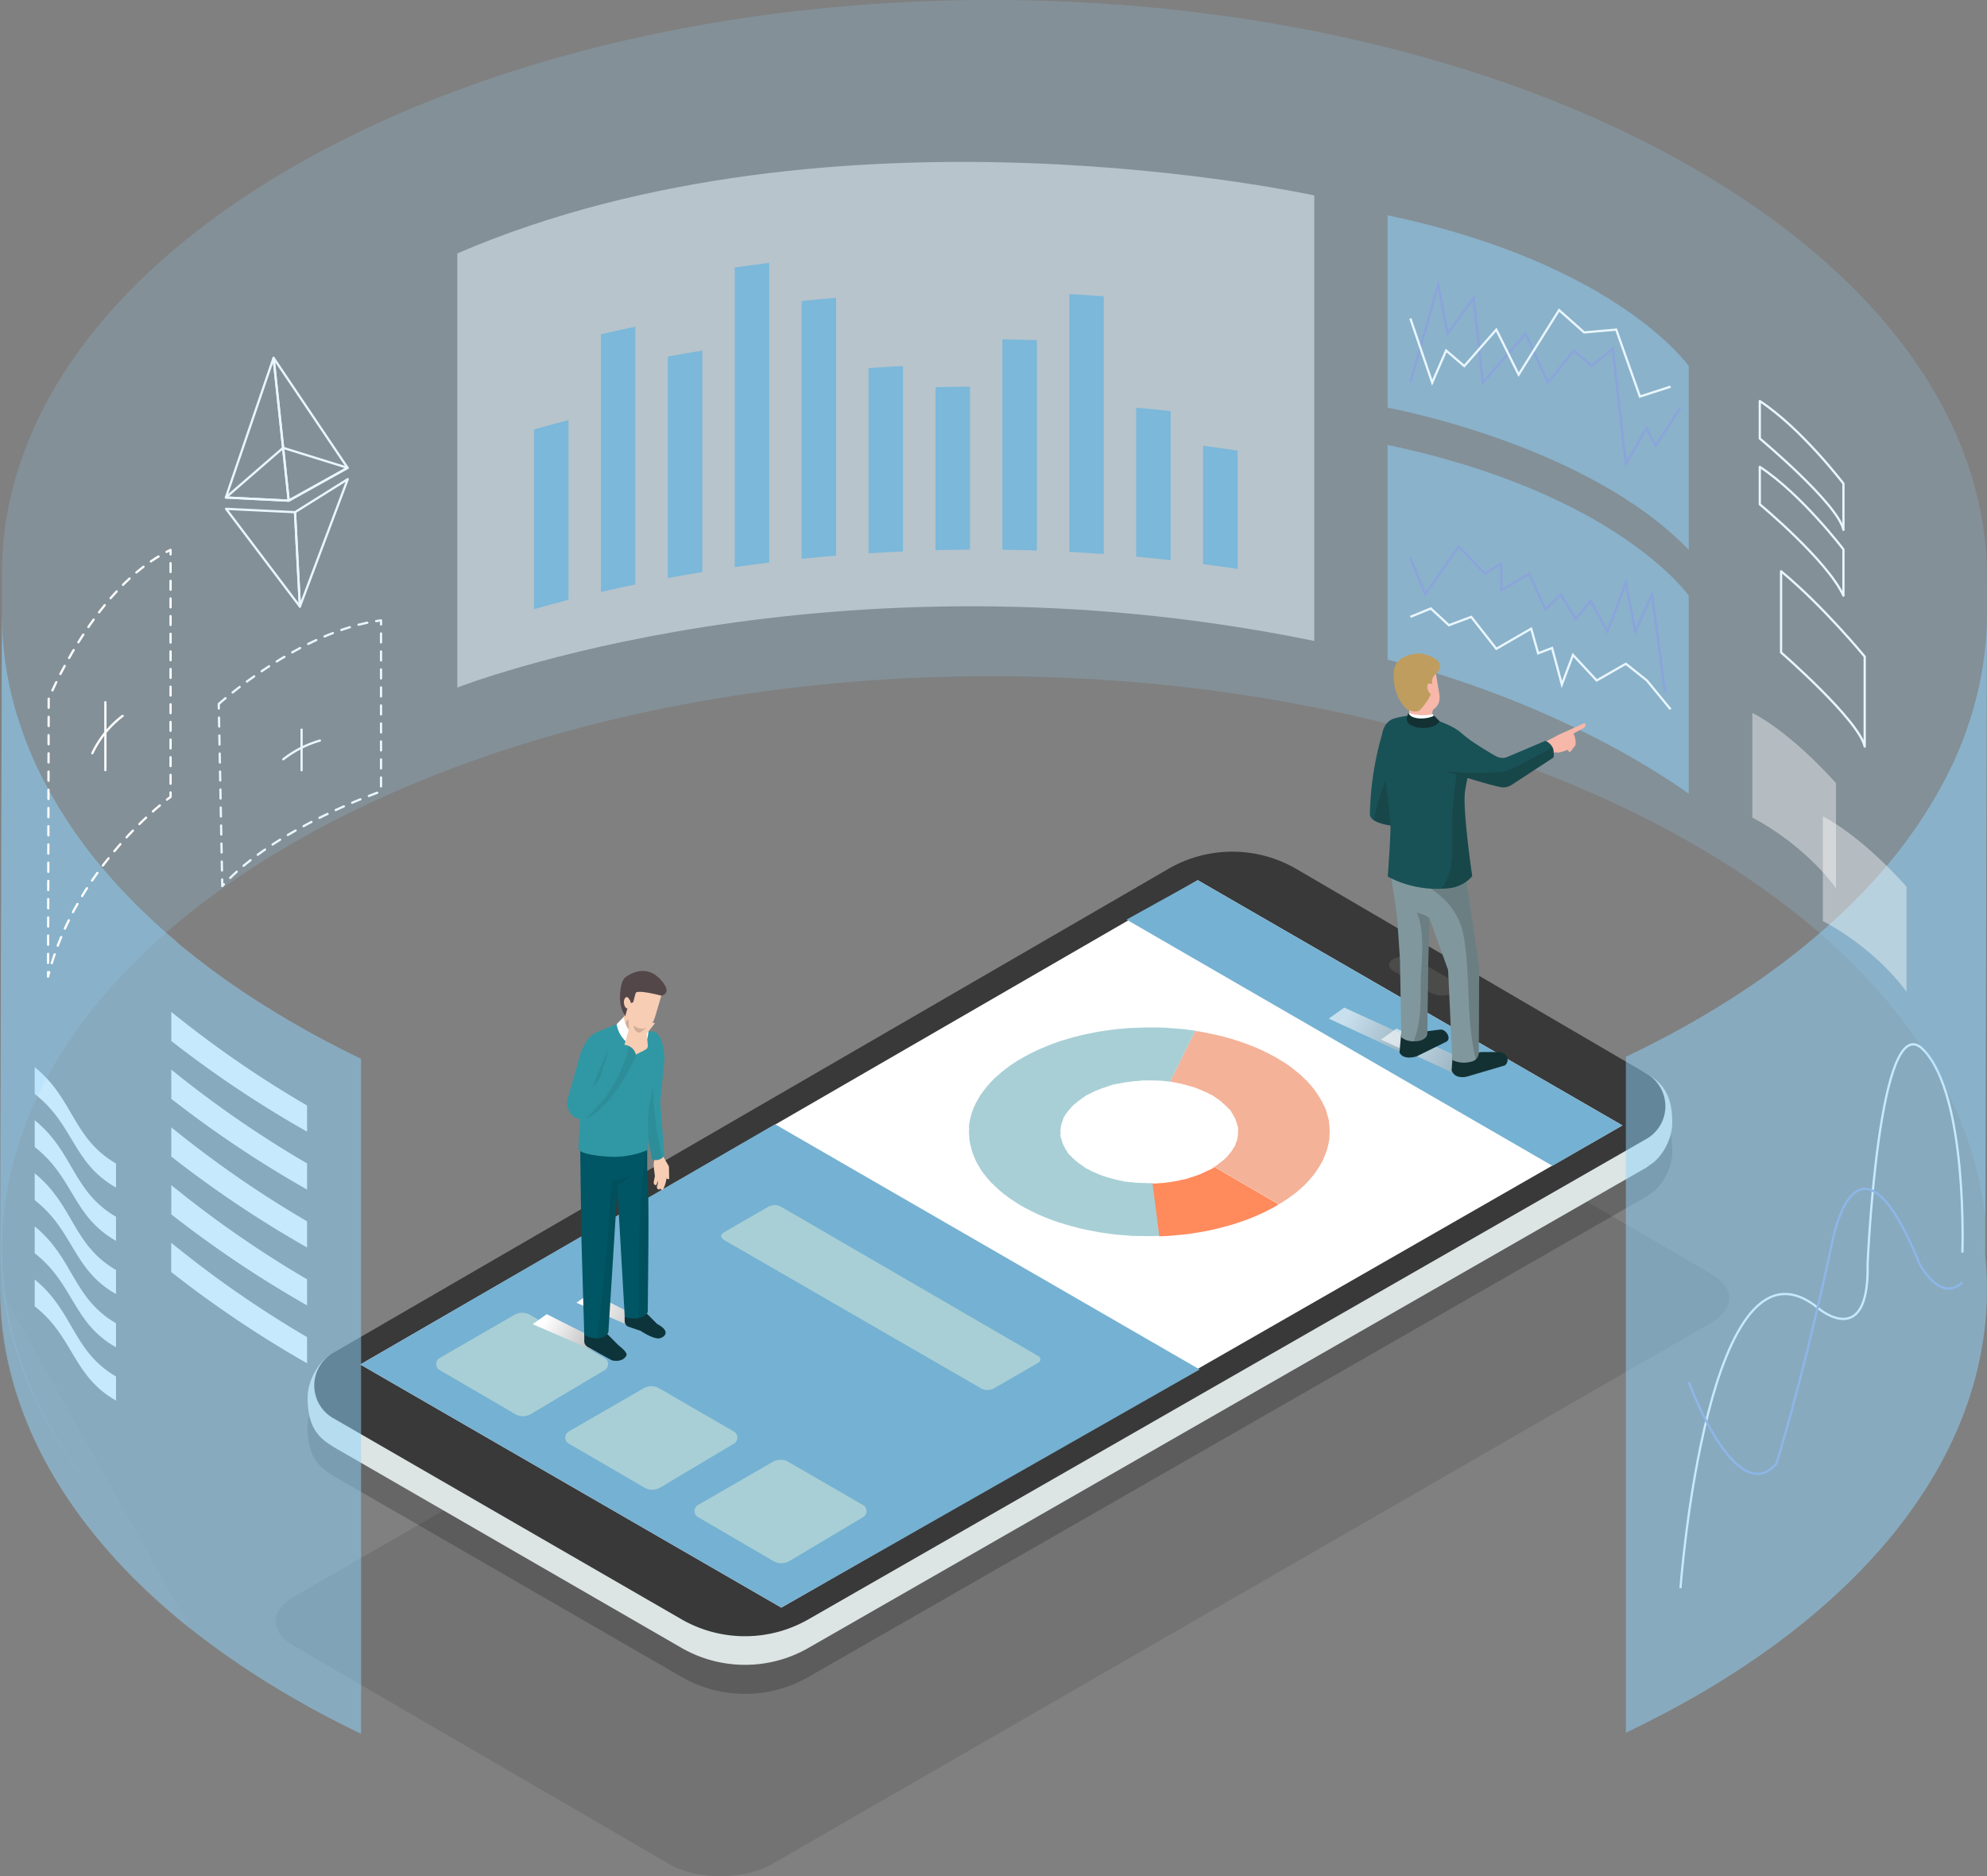 <svg xmlns="http://www.w3.org/2000/svg" xmlns:xlink="http://www.w3.org/1999/xlink" viewBox="0 0 883.23 833.85"><rect x="0" y="0" width="883.23" height="833.85" fill="#808080" stroke="none"/><defs><style>.cls-1{isolation:isolate;}.cls-19,.cls-2,.cls-21{opacity:0.1;}.cls-10,.cls-19,.cls-20,.cls-22,.cls-23,.cls-24,.cls-3,.cls-7,.cls-8{fill:none;}.cls-10,.cls-22,.cls-23,.cls-24,.cls-3,.cls-8{stroke:#fff;}.cls-10,.cls-22,.cls-23,.cls-24,.cls-3{stroke-linecap:round;stroke-linejoin:round;}.cls-3{stroke-dasharray:4;}.cls-21,.cls-25,.cls-4,.cls-9{fill:#fff;}.cls-4,.cls-6{opacity:0.5;}.cls-5{fill:#75b1d2;}.cls-6{fill:#90d5fd;}.cls-7{stroke:#8a99d4;}.cls-7,.cls-8{stroke-miterlimit:10;}.cls-11,.cls-30{opacity:0.2;}.cls-12{fill:#dce5e3;}.cls-13{fill:#393939;}.cls-14{fill:#a8cfd6;}.cls-15{fill:#4b4b4a;}.cls-16{fill:#f4b298;}.cls-17{fill:#ff8a5c;}.cls-18,.cls-25{opacity:0.4;}.cls-22{stroke-dasharray:3.92 3.92;}.cls-23{stroke-dasharray:4.1 4.1;}.cls-24{stroke-dasharray:4.05 4.05;}.cls-26,.cls-27{opacity:0.6;}.cls-26,.cls-27,.cls-34,.cls-35{mix-blend-mode:multiply;}.cls-26{fill:url(#linear-gradient);}.cls-27{fill:url(#linear-gradient-2);}.cls-28{fill:#133133;}.cls-29{fill:#185256;}.cls-30{fill:#1d1d1b;}.cls-31{fill:#80989d;}.cls-32{fill:#f7b7a9;}.cls-33{fill:#bf9d5f;}.cls-34{fill:url(#linear-gradient-3);}.cls-35{fill:url(#linear-gradient-4);}.cls-36{fill:#0d343a;}.cls-37{fill:#005664;}.cls-38{opacity:0.07;}.cls-39{fill:#f7cdb4;}.cls-40{fill:#3098a4;}.cls-41{opacity:0.15;}.cls-42{fill:#ffc340;}.cls-43{fill:#544749;}</style><linearGradient id="linear-gradient" x1="950.53" y1="574.09" x2="976.86" y2="558.4" gradientTransform="matrix(-1, 0, 0, 1, 1576.17, -107.42)" gradientUnits="userSpaceOnUse"><stop offset="0" stop-color="#b2b2b2"/><stop offset="1" stop-color="#fff"/></linearGradient><linearGradient id="linear-gradient-2" x1="927.32" y1="583.39" x2="953.65" y2="567.7" xlink:href="#linear-gradient"/><linearGradient id="linear-gradient-3" x1="289.79" y1="592.95" x2="261.77" y2="577.12" gradientTransform="matrix(1, 0, 0, 1, 0, 0)" xlink:href="#linear-gradient"/><linearGradient id="linear-gradient-4" x1="267.27" y1="600.93" x2="242.41" y2="586.47" gradientTransform="matrix(1, 0, 0, 1, 0, 0)" xlink:href="#linear-gradient"/></defs><title>图2</title><g class="cls-1"><g id="图层_1" data-name="图层 1"><path class="cls-2" d="M605.44,816.89l416.92-240.3c6.07-3.51,14.23-5.44,23-5.44s16.85,1.93,22.87,5.43l166.66,96.85c5.34,3.1,8.28,7,8.28,11s-3,8-8.43,11.11L817.78,935.84c-6.07,3.5-14.23,5.44-23,5.44s-16.86-1.93-22.89-5.44L605.28,839c-5.34-3.1-8.28-7-8.27-11S600,820,605.44,816.89Z" transform="translate(-474.5 -107.42)"/><path class="cls-3" d="M571.73,420.3s36.07-32.59,72.14-37.16v76s-47.28,16.25-70.57,42.09Z" transform="translate(-474.5 -107.42)"/><path class="cls-4" d="M677.77,220.05V413s165.65-64.91,380.94-20.71v-198S846.4,147.35,677.77,220.05Z" transform="translate(-474.5 -107.42)"/><path class="cls-5" d="M711.87,298.29v79.85c4.62-1.31,9.73-2.7,15.32-4.13V294.16Q718.81,296.3,711.87,298.29Z" transform="translate(-474.5 -107.42)"/><path class="cls-5" d="M741.61,256V370.51c4.85-1.11,10-2.24,15.32-3.35V252.61Q748.89,254.27,741.61,256Z" transform="translate(-474.5 -107.42)"/><path class="cls-5" d="M771.35,265.89v98.45q7.41-1.38,15.32-2.68V263.22C781.39,264.08,776.29,265,771.35,265.89Z" transform="translate(-474.5 -107.42)"/><path class="cls-5" d="M801.09,226.31V359.45c5-.71,10.09-1.4,15.33-2V224.26Q808.56,225.24,801.09,226.31Z" transform="translate(-474.5 -107.42)"/><path class="cls-5" d="M830.84,241.22V355.78q7.51-.78,15.32-1.43V239.79Q838.35,240.44,830.84,241.22Z" transform="translate(-474.5 -107.42)"/><path class="cls-5" d="M860.58,271v82.33q7.54-.48,15.32-.83V270.11Q868.13,270.47,860.58,271Z" transform="translate(-474.5 -107.42)"/><path class="cls-5" d="M890.32,279.52v72.42c5-.13,10.15-.22,15.33-.25V279.27C900.47,279.31,895.37,279.39,890.32,279.52Z" transform="translate(-474.5 -107.42)"/><path class="cls-5" d="M920.07,258.25v93.49q7.57.09,15.32.35V258.6C930.23,258.44,925.12,258.31,920.07,258.25Z" transform="translate(-474.5 -107.42)"/><path class="cls-5" d="M949.81,238.14V352.7q7.59.39,15.32.94V239.08Q957.41,238.53,949.81,238.14Z" transform="translate(-474.5 -107.42)"/><path class="cls-5" d="M979.55,288.6v66.22c5.07.46,10.17,1,15.32,1.54V290.14C989.72,289.56,984.62,289.06,979.55,288.6Z" transform="translate(-474.5 -107.42)"/><path class="cls-5" d="M1009.3,358.12q7.61,1,15.32,2.15V307.69q-7.72-1.17-15.32-2.16Z" transform="translate(-474.5 -107.42)"/><path class="cls-6" d="M1091.28,203.11V288.6s88.64,16.11,133.86,63.21v-81.7S1193.53,224.6,1091.28,203.11Z" transform="translate(-474.5 -107.42)"/><path class="cls-6" d="M1091.28,305.17v95.46s72.1,16.23,133.86,59.5v-88S1193.53,326.65,1091.28,305.17Z" transform="translate(-474.5 -107.42)"/><polyline class="cls-7" points="626.91 170.04 639.3 126.67 643.43 148.36 655 132.37 659.13 170.04 678.13 148.36 688.05 170.04 699.62 155.79 707.57 162.61 716.86 154.87 722.7 206.35 731.84 190.36 735.97 198.1 746.98 181.17"/><polyline class="cls-7" points="626.91 247.95 633.52 264.17 648.39 242.85 659.96 254.94 667.39 250.45 667.39 262.37 679.79 254.94 686.94 270.87 693.83 264.17 700.44 275.19 707.05 266.97 714.49 280.66 722.7 259 726.88 280.66 734.32 264.17 740.1 307.6"/><path class="cls-8" d="M1221.48,813.26s12.12-165.51,61.69-124.07c0,0,22.31,18.42,21.49-20.05,0,0,4.95-115.53,24.78-95.18s17.35,90.15,17.35,90.15" transform="translate(-474.5 -107.42)"/><path class="cls-7" d="M1225.14,721.6s20.86,57,39,36.3c0,0,11.57-36.5,24.79-98.39,0,0,10.74-59.3,38.83,9.63,0,0,9.07,17.59,19.1,8.2" transform="translate(-474.5 -107.42)"/><polyline class="cls-8" points="626.91 274.16 636 270.44 644.05 277.88 653.97 274.16 665.12 288.36 680.61 279.4 683.71 290.35 689.91 288.01 694.25 304.22 699.2 291.08 709.74 302.43 722.7 295 732.04 302.43 742.58 315.25"/><polyline class="cls-8" points="626.91 141.54 636.62 170.04 642.81 155.79 650.87 162.69 665.12 146.5 675.04 166.51 693.01 137.83 704.16 147.74 718.41 146.5 728.95 176.24 742.58 171.85"/><path class="cls-9" d="M611,598.75a477,477,0,0,1-60.36-41.61v12.94A492.18,492.18,0,0,0,611,610.38Z" transform="translate(-474.5 -107.42)"/><path class="cls-9" d="M611,624.49a477,477,0,0,1-60.36-41.7v13A492.78,492.78,0,0,0,611,636.12Z" transform="translate(-474.5 -107.42)"/><path class="cls-9" d="M611,650.22a476.53,476.53,0,0,1-60.36-41.78v13A492.46,492.46,0,0,0,611,661.85Z" transform="translate(-474.5 -107.42)"/><path class="cls-9" d="M611,676a477.2,477.2,0,0,1-60.36-41.87v13A493.14,493.14,0,0,0,611,687.59Z" transform="translate(-474.5 -107.42)"/><path class="cls-9" d="M550.6,659.75h0v13A492.6,492.6,0,0,0,611,713.32V701.69A475.86,475.86,0,0,1,550.6,659.75Z" transform="translate(-474.5 -107.42)"/><path class="cls-9" d="M526.06,624.53c-19.45-11.33-18.63-28.65-36.14-42.84V593.6c17.58,13.69,16.73,30.65,36.14,41.63Z" transform="translate(-474.5 -107.42)"/><path class="cls-9" d="M526.06,648.2c-19.46-11.36-18.64-28.7-36.14-42.92V617.2c17.58,13.72,16.73,30.7,36.14,41.7Z" transform="translate(-474.5 -107.42)"/><path class="cls-9" d="M526.06,671.87c-19.46-11.38-18.64-28.75-36.14-43V640.8c17.58,13.75,16.73,30.74,36.14,41.76Z" transform="translate(-474.5 -107.42)"/><path class="cls-9" d="M526.06,695.54c-19.46-11.41-18.64-28.8-36.14-43.07V664.4c17.57,13.77,16.73,30.79,36.14,41.83Z" transform="translate(-474.5 -107.42)"/><path class="cls-9" d="M489.93,676.07h0V688c17.57,13.8,16.73,30.84,36.14,41.91V719.2C506.6,707.78,507.42,690.36,489.93,676.07Z" transform="translate(-474.5 -107.42)"/><polygon class="cls-10" points="121.6 159.06 154.51 207.93 128.33 222.51 121.6 159.06"/><polygon class="cls-10" points="154.51 207.93 128.33 222.51 100.4 221.11 125.84 199.04 154.51 207.93"/><polygon class="cls-10" points="100.4 221.11 121.6 159.06 128.33 222.51 100.4 221.11"/><polygon class="cls-10" points="100.48 226.15 131.13 227.64 133.3 269.58 100.48 226.15"/><polygon class="cls-10" points="131.13 227.64 154.58 212.95 133.3 269.58 131.13 227.64"/><path class="cls-10" d="M600.42,444.87a47.93,47.93,0,0,1,16.28-8.3" transform="translate(-474.5 -107.42)"/><line class="cls-10" x1="134.06" y1="324.27" x2="134.06" y2="342.32"/><path class="cls-10" d="M1256.74,314.91v16.64s30,24.93,37.18,40.6V351.59S1275.33,327.12,1256.74,314.91Z" transform="translate(-474.5 -107.42)"/><path class="cls-10" d="M1266.19,361.31v36.08s34.7,30.18,37.18,41.84v-40S1284.78,376.62,1266.19,361.31Z" transform="translate(-474.5 -107.42)"/><path class="cls-10" d="M1256.74,285.67v16.64s34.7,28.94,37.18,40.6V322.35S1275.33,297.88,1256.74,285.67Z" transform="translate(-474.5 -107.42)"/><path class="cls-11" d="M620.23,723.26a17.17,17.17,0,0,1,2.21-1.57L993.59,506.63a56.65,56.65,0,0,1,57.22-.07l154.54,90.34c6.32,3.56,12.47,7.88,12.47,22.19,0,8-4.84,15.6-9.26,18.6a17.5,17.5,0,0,1-2.18,1.51L833.87,852.72a56.64,56.64,0,0,1-56.53-.07L622.55,763.28c-.47-.27-.9-.58-1.33-.88-5.35-3.41-10-8.3-10-20.72C611.24,733.8,615.89,726.38,620.23,723.26Z" transform="translate(-474.5 -107.42)"/><path class="cls-12" d="M624.1,708.8c2.8,0,4.46,3.59,5.37,8.59L991.83,505.55c18-10.54,43.91-7.83,57.22-.06l150.58,87.89c1.08-6.24,3-10.9,5.62-9.44,6.36,3.58,12.57,7.87,12.57,22.25,0,8.51-5.41,16.4-10,19a14.25,14.25,0,0,1-1.43,1.1L833.87,839.81a56.62,56.62,0,0,1-56.53-.06L622.55,750.38c-.2-.11-.33-.28-.52-.4-5.69-3.43-10.79-8.17-10.79-21.2C611.24,718.4,619.31,708.8,624.1,708.8Z" transform="translate(-474.5 -107.42)"/><path class="cls-13" d="M622.44,708.79,993.59,493.73a56.65,56.65,0,0,1,57.22-.07l155.68,91a16.71,16.71,0,0,1-.11,28.92L833.87,827.1a56.64,56.64,0,0,1-56.53-.06L622.55,737.67A16.71,16.71,0,0,1,622.44,708.79Z" transform="translate(-474.5 -107.42)"/><polygon class="cls-9" points="721.17 500.18 347.3 714.48 160.16 606.43 532.4 391.19 721.17 500.18"/><polygon class="cls-5" points="533.27 608.65 347.3 714.48 160.16 606.43 344.51 499.66 533.27 608.65"/><polygon class="cls-5" points="721.17 500.18 690.06 518.14 500.75 408.71 532.4 391.19 721.17 500.18"/><path class="cls-14" d="M727.3,743.64l33.24-19.18a6.93,6.93,0,0,1,7,0l33.19,19.21a3.1,3.1,0,0,1,0,5.35l-32.77,19.53a7,7,0,0,1-7.05,0L727.29,749A3.11,3.11,0,0,1,727.3,743.64Z" transform="translate(-474.5 -107.42)"/><path class="cls-14" d="M784.72,776.33,818,757.14a6.91,6.91,0,0,1,6.94,0l33.2,19.21a3.1,3.1,0,0,1,0,5.35l-32.77,19.53a7,7,0,0,1-7.05,0l-33.6-19.58A3.1,3.1,0,0,1,784.72,776.33Z" transform="translate(-474.5 -107.42)"/><path class="cls-14" d="M669.89,711l33.23-19.19a7,7,0,0,1,7,0L743.26,711a3.1,3.1,0,0,1,0,5.35l-32.78,19.53a6.93,6.93,0,0,1-7,0l-33.59-19.58A3.09,3.09,0,0,1,669.89,711Z" transform="translate(-474.5 -107.42)"/><path class="cls-15" d="M1093.93,533.59a10.38,10.38,0,0,1,9.43,0l16.87,9.74c2.61,1.5,2.62,3.95,0,5.46a10.44,10.44,0,0,1-9.43,0L1094,539.05C1091.35,537.54,1091.34,535.09,1093.93,533.59Z" transform="translate(-474.5 -107.42)"/><path class="cls-14" d="M796.2,655.19l19.89-11.49a6.06,6.06,0,0,1,5.5,0L935.83,710c1.53.88,1.53,2.31,0,3.18l-19.65,11.35a6,6,0,0,1-5.48,0l-114.49-66.1C794.68,657.5,794.68,656.07,796.2,655.19Z" transform="translate(-474.5 -107.42)"/><path class="cls-16" d="M1005.76,565.57l.77.15.77.07c1.49.27,3,.56,4.45.86l1.61.34,1.42.3c1.48.34,3,.67,4.32,1.08l.9.23,2.25.63c1.23.41,2.45.75,3.55,1.16l.64.23c1.09.33,2,.7,3,1.08.83.34,1.74.63,2.51,1l.77.3,3.35,1.49,1.67.82.51.23.58.33c1.1.57,2.13,1.16,3.16,1.69l1,.63,1.61,1c.9.52,1.73,1.08,2.57,1.65l.71.48,2.05,1.65a20.39,20.39,0,0,1,1.67,1.34l.71.56c.77.67,1.47,1.38,2.18,2.09l1.09,1,.7.86c.65.68,1.29,1.42,1.86,2.13l.2.27.7.85.51.83a22.4,22.4,0,0,1,1.28,1.94,15.49,15.49,0,0,1,1,1.68l.19.26c.32.64.58,1.31,1,2s.63,1.49,1,2.35l.44,1.61c.19.78.44,1.53.63,2.31l.12.75.13,1.12c.06.86.18,1.68.18,2.58l.06.79-.08,1.23c0,.82-.07,1.68-.14,2.54l-.13.6-.33,1.61c-.2.71-.33,1.45-.53,2.16l-.2.49a23.28,23.28,0,0,1-.85,2.2l-.59,1.46-.26.6c-.46.86-.91,1.72-1.5,2.65l-.45.71-.65,1c-.53.83-1.18,1.65-1.76,2.43l-.39.45-1.24,1.46-1.88,2-.32.34-2.08,1.87-1.62,1.38-.58.41a28.64,28.64,0,0,1-2.72,2l-1.17.82-1.1.71c-.65.45-1.29.82-2,1.23L1014.32,626l.33-.26.58-.34,1.16-.9.39-.22.26-.3.52-.37.52-.45,1-.79.26-.3.39-.29.71-.86.33-.41.39-.53.19-.26.26-.22.78-1.12.26-.53.2-.26.59-.86.39-1.27.13-.3.39-1,.14-.6.06-.34.14-1,.06-.34v-.22l.06-.71v-1.35l.07-.93-.44-1.31-.07-.26-.12-.6-.32-.71-.13-.67-.19-.41-.19-.41-.38-.6-.39-.75-.31-.56-.2-.26-.7-1.24-.84-.78-.57-.64-.58-.56-.64-.59-.19-.19-.39-.3-.9-.82-.32-.26-.58-.49-1.22-.78-.32-.27-1.48-1-1.22-.56-.32-.18-.71-.41-1.67-.68-.32-.18-.46-.19-.77-.3-.64-.3-1.29-.52-.51-.15-.58-.19-1.55-.45-.77-.22-.78-.22-.51-.15-.39-.08-1.8-.45-.9-.15-.45-.11-1.55-.37-1.67-.16Z" transform="translate(-474.5 -107.42)"/><path class="cls-17" d="M990.53,633.21l.46,0,1-.08,1.23-.18,1.09-.12.72-.11.7-.11,1.17-.22,1.22-.19.91-.23.45-.11,2.13-.41,1.49-.49,1-.37,1-.26,1-.41.39-.08.45-.18,1.49-.56.46-.27.83-.33,1.24-.64.51-.22,1.81-.82,1-.75,28.55,16.59-1,.68-.78.44-2,1.09-2.85,1.42-.71.34c-1,.48-1.94.89-3,1.34l-2.26.93-.84.34c-1.3.45-2.53.94-3.88,1.35l-1.68.59-1.17.38c-1,.26-1.81.52-2.71.75l-1.49.41-1.68.44-1.16.3-3.81.86-2.84.53c-1.23.26-2.52.41-3.81.63s-2.52.41-3.94.56l-2.91.26c-1.29.15-2.64.27-4,.38l-1.16.07-1.94.08-1.61,0-3-23.43,1.74,0Z" transform="translate(-474.5 -107.42)"/><path class="cls-14" d="M905.32,607l.13-.68.27-1.64c.2-.71.4-1.35.53-2l.2-.63c.26-.75.59-1.46.78-2.17l.66-1.35.32-.78,1.37-2.36.2-.41.26-.45.78-1.12c.58-.78,1.1-1.53,1.75-2.28l.33-.48c.45-.56,1-1.09,1.36-1.61.65-.6,1.17-1.2,1.75-1.83l.39-.38c.72-.63,1.43-1.27,2.21-1.94l1.36-1.23.65-.45c.91-.75,1.88-1.46,2.85-2.17l1-.71,1.1-.71c1-.67,2.14-1.31,3.24-1.94l.65-.38.51-.29,1.56-.83a29.33,29.33,0,0,1,3-1.49l.39-.23c1-.44,2.07-.89,3.17-1.38.78-.3,1.49-.63,2.33-1l.58-.19c1.29-.52,2.65-1,4-1.49l1.81-.6,1-.26c1.42-.45,2.78-.86,4.26-1.27l1.75-.41,1-.27c1.29-.29,2.58-.59,3.94-.85l2.78-.57c1.29-.22,2.58-.44,3.94-.63s2.58-.38,3.94-.56l2.84-.3c1.48-.11,2.84-.22,4.26-.37l1.09,0,1.68-.08c1.68-.07,3.29-.11,4.9-.15h1l2,0c1.55,0,3.16,0,4.84.11h.64l2.84.23c1.29.07,2.65.19,3.93.33l.58,0c1.29.15,2.58.3,3.81.49l2,.26-11.22,22.64-.65-.07-.45,0-1.68-.23-1-.07-.65-.08-1.74,0-1-.07-1.1,0-1.1,0-1.22,0h-1.68l-2.19.23-.52.07-1,0-1.22.19-1.17.14-.71.12-.77.07-1.1.19-1.16.22-1,.26-.45,0-2.2.45-1.36.49-1,.37-1,.3-1.29.45-.45.18-1.49.57-.52.22-.84.33-1.36.72-.32.18-1.81.83-1,.74-.32.26-.65.38-1.17.89-.32.19-.26.23-.52.44-.52.45-1,.79-.32.33-.33.26-.65.83-.39.45-.39.44-.26.3-.19.27-.85,1.08-.45.78-.59.86-.33,1.31-.13.3-.39,1-.13.59-.07.34-.2.94v.59l-.14.68.07.71v.67l-.07.93.38,1.27.13.3.13.6.25.75.19.63.19.41.19.42.39.59.31.71.39.6.19.26.7,1.24.77.82.64.6.52.59.64.53.26.22.25.3,1,.79.38.3.58.48,1.22.79.32.26,1.42,1,1.28.6.32.18.71.42,1.61.71.39.14.45.19.64.3.77.3,1.29.52.52.15.58.19,1.54.45.78.22.7.19.52.15.45.11,1.8.45.84.19.52.07,1.54.37,2.2.23.58,0,1.67.22,1,.08.58,0,1.8.08,1,0,1.16.08,1.1,0h1.16l3,23.43-3,.08-1.35,0-1.87,0c-1.55,0-3.1,0-4.65-.07l-1,0-2.71-.23c-1.29-.07-2.51-.18-3.87-.3l-.77-.07c-1.29-.15-2.51-.34-3.81-.49l-2.57-.37-1-.15-1.55-.3-2.64-.48-1.62-.34-1.67-.37c-1.42-.3-2.77-.64-4.12-1.05l-.84-.19c-.84-.26-1.68-.52-2.58-.75-1.09-.33-2.25-.71-3.35-1l-.51-.23c-1.16-.37-2.26-.78-3.35-1.19l-2.32-.9-.64-.3a36.05,36.05,0,0,1-3.54-1.61l-1.42-.67-1.16-.6c-1.09-.56-2.25-1.15-3.34-1.79l-.77-.45-1.74-1.08-2.57-1.72-.51-.37c-.77-.6-1.48-1.16-2.32-1.73a19.13,19.13,0,0,0-1.67-1.34l-.51-.52c-.84-.71-1.54-1.42-2.31-2.17l-1.09-1-.58-.71c-.7-.78-1.35-1.53-2-2.35l-.84-1-.45-.71a15.13,15.13,0,0,1-1.4-2.17l-1-1.72c-.38-.67-.7-1.46-1-2.17a19.16,19.16,0,0,1-.82-2l-.13-.3-.51-1.72c-.12-.67-.38-1.34-.5-2.09l-.19-.86-.12-.9-.07-.26c-.06-.78-.12-1.64-.18-2.43l-.06-.93.07-1.16C905.18,608.66,905.19,607.84,905.32,607Z" transform="translate(-474.5 -107.42)"/><polygon class="cls-14" points="521.71 480.94 520.03 480.79 520.04 480.78 521.71 480.94"/><g class="cls-18"><path class="cls-19" d="M1355.06,804.49c.89-1,1.8-1.91,2.67-2.88C1356.86,802.58,1356,803.53,1355.06,804.49Z" transform="translate(-474.5 -107.42)"/><path class="cls-19" d="M531.52,806.74c-.86-.88-1.68-1.77-2.51-2.66C529.84,805,530.66,805.86,531.52,806.74Z" transform="translate(-474.5 -107.42)"/><path class="cls-19" d="M483.55,730.91c-.33-1-.63-2-.94-3C482.92,728.92,483.22,729.91,483.55,730.91Z" transform="translate(-474.5 -107.42)"/><path class="cls-19" d="M485.72,737c-.37-1-.72-2-1.07-3C485,735,485.35,736,485.72,737Z" transform="translate(-474.5 -107.42)"/><path class="cls-19" d="M526.3,801.19c-.81-.9-1.6-1.8-2.39-2.71C524.7,799.39,525.49,800.29,526.3,801.19Z" transform="translate(-474.5 -107.42)"/><path class="cls-19" d="M1354.91,810c.94-1,1.9-1.9,2.82-2.86C1356.81,808.09,1355.85,809,1354.91,810Z" transform="translate(-474.5 -107.42)"/><path class="cls-19" d="M488.14,743c-.42-1-.8-2-1.19-3C487.34,741,487.72,742,488.14,743Z" transform="translate(-474.5 -107.42)"/><path class="cls-19" d="M542.7,817.67c-.93-.85-1.81-1.72-2.72-2.58C540.89,816,541.77,816.82,542.7,817.67Z" transform="translate(-474.5 -107.42)"/><path class="cls-19" d="M537,812.24c-.89-.87-1.75-1.76-2.63-2.64C535.23,810.48,536.09,811.37,537,812.24Z" transform="translate(-474.5 -107.42)"/><path class="cls-19" d="M496.93,760.87c-.54-1-1.05-1.93-1.57-2.89C495.88,758.94,496.39,759.91,496.93,760.87Z" transform="translate(-474.5 -107.42)"/><path class="cls-19" d="M512.19,784.2c-.7-.93-1.36-1.87-2.05-2.81C510.83,782.33,511.49,783.27,512.19,784.2Z" transform="translate(-474.5 -107.42)"/><path class="cls-19" d="M481.64,724.83c-.29-1-.55-2-.82-3C481.09,722.84,481.35,723.84,481.64,724.83Z" transform="translate(-474.5 -107.42)"/><path class="cls-20" d="M475.89,694.23c-.09-1-.14-2-.21-3C475.75,692.22,475.8,693.22,475.89,694.23Z" transform="translate(-474.5 -107.42)"/><path class="cls-19" d="M508,778.43c-.66-.94-1.28-1.89-1.92-2.83C506.71,776.54,507.33,777.49,508,778.43Z" transform="translate(-474.5 -107.42)"/><path class="cls-20" d="M476.53,700.37c-.13-1-.22-2-.33-3C476.31,698.36,476.4,699.37,476.53,700.37Z" transform="translate(-474.5 -107.42)"/><path class="cls-19" d="M504.05,772.62c-.62-1-1.21-1.9-1.81-2.85C502.84,770.72,503.43,771.67,504.05,772.62Z" transform="translate(-474.5 -107.42)"/><path class="cls-19" d="M478.58,712.63c-.21-1-.39-2-.58-3C478.19,710.63,478.37,711.63,478.58,712.63Z" transform="translate(-474.5 -107.42)"/><path class="cls-20" d="M477.43,706.51c-.17-1-.31-2-.46-3C477.12,704.5,477.26,705.5,477.43,706.51Z" transform="translate(-474.5 -107.42)"/><path class="cls-20" d="M475.5,688.08c-.05-1-.06-2-.08-3C475.44,686.07,475.45,687.08,475.5,688.08Z" transform="translate(-474.5 -107.42)"/><path class="cls-19" d="M493.74,754.94c-.49-1-1-1.94-1.44-2.91C492.78,753,493.25,754,493.74,754.94Z" transform="translate(-474.5 -107.42)"/><path class="cls-19" d="M1354.49,826.09c1.08-.93,2.18-1.85,3.24-2.78C1356.67,824.24,1355.57,825.16,1354.49,826.09Z" transform="translate(-474.5 -107.42)"/><path class="cls-19" d="M521.35,795.58c-.78-.91-1.53-1.83-2.29-2.74C519.82,793.75,520.57,794.67,521.35,795.58Z" transform="translate(-474.5 -107.42)"/><path class="cls-19" d="M1354.34,831.33c1.13-.92,2.28-1.83,3.39-2.76C1356.62,829.5,1355.47,830.41,1354.34,831.33Z" transform="translate(-474.5 -107.42)"/><path class="cls-19" d="M1354.62,820.8c1-.94,2.09-1.88,3.11-2.82C1356.71,818.92,1355.66,819.86,1354.62,820.8Z" transform="translate(-474.5 -107.42)"/><path class="cls-19" d="M558.37,831.14l1.27,1h0Z" transform="translate(-474.5 -107.42)"/><path class="cls-19" d="M516.64,789.91c-.74-.92-1.45-1.85-2.17-2.78C515.19,788.06,515.9,789,516.64,789.91Z" transform="translate(-474.5 -107.42)"/><path class="cls-19" d="M500.36,766.76c-.58-1-1.12-1.91-1.68-2.87C499.24,764.85,499.78,765.81,500.36,766.76Z" transform="translate(-474.5 -107.42)"/><path class="cls-19" d="M554.9,828.34c-1-.83-1.95-1.66-2.92-2.49C553,826.68,553.91,827.51,554.9,828.34Z" transform="translate(-474.5 -107.42)"/><path class="cls-19" d="M1357.73,812.58c-1,1-2,1.91-3,2.86C1355.75,814.49,1356.76,813.54,1357.73,812.58Z" transform="translate(-474.5 -107.42)"/><path class="cls-19" d="M480,718.74c-.25-1-.47-2-.7-3C479.51,716.74,479.73,717.74,480,718.74Z" transform="translate(-474.5 -107.42)"/><path class="cls-19" d="M490.82,749c-.46-1-.88-2-1.32-2.92C489.94,747,490.36,748,490.82,749Z" transform="translate(-474.5 -107.42)"/><path class="cls-19" d="M548.67,823c-.95-.84-1.88-1.69-2.82-2.53C546.79,821.35,547.72,822.2,548.67,823Z" transform="translate(-474.5 -107.42)"/><path class="cls-21" d="M1357.73,848.88c-1.48,1-3,2-4.53,3C1354.72,850.87,1356.25,849.88,1357.73,848.88Z" transform="translate(-474.5 -107.42)"/><path class="cls-21" d="M1357.73,843.92c-1.37,1-2.78,1.93-4.18,2.9C1355,845.85,1356.36,844.89,1357.73,843.92Z" transform="translate(-474.5 -107.42)"/><path class="cls-21" d="M1357.73,838.87c-1.26,1-2.57,1.89-3.86,2.83C1355.16,840.76,1356.47,839.82,1357.73,838.87Z" transform="translate(-474.5 -107.42)"/><path class="cls-21" d="M559.64,832.16c.59.47,1.15.94,1.74,1.4-.59-.46-1.15-.93-1.74-1.4Z" transform="translate(-474.5 -107.42)"/><path class="cls-21" d="M1357.73,833.76c-1.18.94-2.41,1.86-3.62,2.79C1355.32,835.62,1356.55,834.7,1357.73,833.76Z" transform="translate(-474.5 -107.42)"/><path class="cls-21" d="M1357.73,853.76c-1.63,1-3.31,2.08-5,3.12C1354.42,855.84,1356.1,854.81,1357.73,853.76Z" transform="translate(-474.5 -107.42)"/><path class="cls-21" d="M582.34,848.79c-1.06-.72-2.09-1.45-3.14-2.17C580.25,847.34,581.28,848.07,582.34,848.79Z" transform="translate(-474.5 -107.42)"/><path class="cls-21" d="M589.84,853.7c-1.05-.67-2.07-1.36-3.11-2C587.77,852.34,588.79,853,589.84,853.7Z" transform="translate(-474.5 -107.42)"/><path class="cls-21" d="M1357.73,858.55q-3.88,2.38-7.89,4.71Q1353.85,860.94,1357.73,858.55Z" transform="translate(-474.5 -107.42)"/><path class="cls-21" d="M597.59,858.53c-1-.6-1.93-1.21-2.9-1.81C595.66,857.32,596.61,857.93,597.59,858.53Z" transform="translate(-474.5 -107.42)"/><path class="cls-21" d="M568.11,838.72c-1-.78-2.05-1.57-3.07-2.36C566.06,837.15,567.07,837.94,568.11,838.72Z" transform="translate(-474.5 -107.42)"/><path class="cls-21" d="M575.1,843.79c-1.05-.75-2.07-1.5-3.11-2.26C573,842.29,574.05,843,575.1,843.79Z" transform="translate(-474.5 -107.42)"/><path class="cls-21" d="M559.64,832.16l-1.27-1c-1.16-.94-2.33-1.86-3.47-2.8s-1.95-1.66-2.92-2.49-2.23-1.87-3.31-2.81-1.88-1.69-2.82-2.53-2.12-1.89-3.15-2.84-1.81-1.72-2.72-2.58-2-1.89-3-2.85-1.75-1.76-2.63-2.64-1.91-1.9-2.83-2.86-1.68-1.77-2.51-2.66-1.83-1.92-2.71-2.89-1.6-1.8-2.39-2.71-1.73-1.93-2.56-2.9-1.53-1.83-2.29-2.74-1.63-2-2.42-2.93-1.45-1.85-2.17-2.78-1.54-2-2.28-2.93-1.36-1.87-2.05-2.81-1.45-2-2.15-3-1.28-1.89-1.92-2.83-1.37-2-2-3-1.21-1.9-1.81-2.85-1.27-2-1.88-3-1.12-1.91-1.68-2.87-1.19-2-1.75-3-1.05-1.93-1.57-2.89-1.1-2-1.62-3-1-1.94-1.44-2.91-1-2-1.48-3.06-.88-2-1.32-2.92-.93-2-1.36-3.07-.8-2-1.19-3-.84-2-1.23-3.07-.72-2-1.07-3-.75-2.05-1.1-3.07-.63-2-.94-3-.67-2.06-1-3.1-.55-2-.82-3-.58-2.07-.84-3.11-.47-2-.7-3-.49-2.07-.7-3.11-.39-2-.58-3-.4-2.08-.57-3.12-.31-2-.46-3-.31-2.08-.44-3.12-.22-2-.33-3-.23-2.09-.31-3.13-.14-2-.21-3-.14-2.08-.18-3.13-.06-2-.08-3-.06-2.09-.06-3.13c0-.21,0-.41,0-.62" transform="translate(-474.5 -107.42)"/><path class="cls-21" d="M498.68,763.89c-.59-1-1.19-2-1.75-3C497.49,761.88,498.09,762.89,498.68,763.89Z" transform="translate(-474.5 -107.42)"/><path class="cls-21" d="M502.24,769.77c-.63-1-1.27-2-1.88-3C501,767.77,501.61,768.77,502.24,769.77Z" transform="translate(-474.5 -107.42)"/><path class="cls-21" d="M495.36,758c-.54-1-1.1-2-1.62-3C494.26,756,494.82,757,495.36,758Z" transform="translate(-474.5 -107.42)"/><path class="cls-21" d="M519.06,792.84c-.81-1-1.63-2-2.42-2.93C517.43,790.89,518.25,791.86,519.06,792.84Z" transform="translate(-474.5 -107.42)"/><path class="cls-21" d="M540,815.09c-1-1-2-1.89-3-2.85C538,813.2,539,814.14,540,815.09Z" transform="translate(-474.5 -107.42)"/><path class="cls-21" d="M545.85,820.51c-1.05-1-2.12-1.89-3.15-2.84C543.73,818.62,544.8,819.56,545.85,820.51Z" transform="translate(-474.5 -107.42)"/><path class="cls-21" d="M558.37,831.14c-1.16-.94-2.33-1.86-3.47-2.8C556,829.28,557.21,830.2,558.37,831.14Z" transform="translate(-474.5 -107.42)"/><path class="cls-21" d="M552,825.85c-1.11-.94-2.23-1.87-3.31-2.81C549.75,824,550.87,824.91,552,825.85Z" transform="translate(-474.5 -107.42)"/><path class="cls-6" d="M1357.67,366.71c1.3-66.64-42.11-133.59-130.18-184.44-172.86-99.8-452.19-99.79-623.93,0C518,232,475.27,297.16,475.36,362.35c0-.21,0-.42,0-.62l-.85,299.61c-.11,41.28,16.94,82.59,51.12,120-76.85-85.08-65.6-189.83,34-268.81l-1.27-1,1.27,1a370.07,370.07,0,0,1,43.92-29.74c171.74-99.8,451.07-99.8,623.93,0a373.41,373.41,0,0,1,46,31.1c.92-.72,1.8-1.46,2.7-2.19-.9.73-1.78,1.47-2.7,2.2,50.76,40.44,78.6,87.51,83.48,135.2l.81-284.91C1357.73,365.07,1357.69,365.89,1357.67,366.71Z" transform="translate(-474.5 -107.42)"/><path class="cls-21" d="M506.07,775.6c-.68-1-1.37-2-2-3C504.7,773.62,505.39,774.61,506.07,775.6Z" transform="translate(-474.5 -107.42)"/><path class="cls-21" d="M529,804.08c-.91-1-1.83-1.92-2.71-2.89C527.18,802.16,528.1,803.11,529,804.08Z" transform="translate(-474.5 -107.42)"/><path class="cls-21" d="M514.47,787.13c-.76-1-1.54-2-2.28-2.93C512.93,785.18,513.71,786.16,514.47,787.13Z" transform="translate(-474.5 -107.42)"/><path class="cls-21" d="M510.14,781.39c-.71-1-1.45-2-2.15-3C508.69,779.42,509.43,780.41,510.14,781.39Z" transform="translate(-474.5 -107.42)"/><path class="cls-21" d="M523.91,798.48c-.86-1-1.73-1.93-2.56-2.9C522.18,796.55,523.05,797.52,523.91,798.48Z" transform="translate(-474.5 -107.42)"/><path class="cls-9" d="M475.42,685.06c0-1-.06-2.09-.06-3.13C475.36,683,475.4,684,475.42,685.06Z" transform="translate(-474.5 -107.42)"/><path class="cls-21" d="M1357.73,810c-.85.87-1.69,1.73-2.56,2.59C1356,811.72,1356.88,810.86,1357.73,810Z" transform="translate(-474.5 -107.42)"/><path class="cls-21" d="M1355.27,807.13c.84-.88,1.64-1.76,2.46-2.64C1356.91,805.37,1356.11,806.25,1355.27,807.13Z" transform="translate(-474.5 -107.42)"/><path class="cls-21" d="M478,709.63c-.19-1-.4-2.08-.57-3.12C477.6,707.55,477.81,708.59,478,709.63Z" transform="translate(-474.5 -107.42)"/><path class="cls-9" d="M477,703.49c-.15-1-.31-2.08-.44-3.12C476.66,701.41,476.82,702.45,477,703.49Z" transform="translate(-474.5 -107.42)"/><path class="cls-21" d="M489.5,746.05c-.46-1-.93-2-1.36-3.07C488.57,744,489,745,489.5,746.05Z" transform="translate(-474.5 -107.42)"/><path class="cls-9" d="M476.2,697.36c-.11-1.05-.23-2.09-.31-3.13C476,695.27,476.09,696.31,476.2,697.36Z" transform="translate(-474.5 -107.42)"/><path class="cls-21" d="M480.82,721.85c-.28-1-.58-2.07-.84-3.11C480.24,719.78,480.54,720.81,480.82,721.85Z" transform="translate(-474.5 -107.42)"/><path class="cls-9" d="M475.68,691.21c-.06-1-.14-2.08-.18-3.13C475.54,689.13,475.62,690.17,475.68,691.21Z" transform="translate(-474.5 -107.42)"/><path class="cls-21" d="M484.65,734c-.37-1-.75-2.05-1.1-3.07C483.9,731.93,484.28,733,484.65,734Z" transform="translate(-474.5 -107.42)"/><path class="cls-21" d="M487,740c-.42-1-.84-2-1.23-3.07C486.11,738,486.53,739,487,740Z" transform="translate(-474.5 -107.42)"/><path class="cls-21" d="M479.28,715.74c-.24-1-.49-2.07-.7-3.11C478.79,713.67,479,714.71,479.28,715.74Z" transform="translate(-474.5 -107.42)"/><path class="cls-21" d="M482.61,727.93c-.33-1-.67-2.06-1-3.1C481.94,725.87,482.28,726.9,482.61,727.93Z" transform="translate(-474.5 -107.42)"/><path class="cls-21" d="M1355.08,818c.9-.84,1.77-1.69,2.65-2.54C1356.85,816.29,1356,817.14,1355.08,818Z" transform="translate(-474.5 -107.42)"/><path class="cls-21" d="M492.3,752c-.5-1-1-2-1.48-3.06C491.29,750,491.8,751,492.3,752Z" transform="translate(-474.5 -107.42)"/><path class="cls-21" d="M1355,823.31c.94-.83,1.85-1.67,2.77-2.51C1356.81,821.64,1355.9,822.48,1355,823.31Z" transform="translate(-474.5 -107.42)"/><path class="cls-21" d="M1354.83,828.57c1-.82,1.93-1.66,2.9-2.48C1356.76,826.91,1355.82,827.75,1354.83,828.57Z" transform="translate(-474.5 -107.42)"/><path class="cls-21" d="M1355,833.53h0c.92-.73,1.8-1.47,2.7-2.2C1356.83,832.06,1355.94,832.8,1355,833.53Z" transform="translate(-474.5 -107.42)"/><path class="cls-21" d="M1357.73,841.7c-1,.74-2,1.48-3,2.22C1355.73,843.18,1356.72,842.44,1357.73,841.7Z" transform="translate(-474.5 -107.42)"/><path class="cls-21" d="M1357.73,846.82c-1,.68-2,1.38-3,2.06C1355.78,848.2,1356.74,847.5,1357.73,846.82Z" transform="translate(-474.5 -107.42)"/><path class="cls-21" d="M572,841.53c-1.29-.93-2.61-1.87-3.88-2.81C569.38,839.66,570.7,840.6,572,841.53Z" transform="translate(-474.5 -107.42)"/><path class="cls-21" d="M565,836.36c-1.22-.93-2.46-1.86-3.66-2.8C562.58,834.5,563.82,835.43,565,836.36Z" transform="translate(-474.5 -107.42)"/><path class="cls-21" d="M1357.73,856.88c-.89.56-1.76,1.12-2.67,1.67C1356,858,1356.84,857.44,1357.73,856.88Z" transform="translate(-474.5 -107.42)"/><path class="cls-21" d="M594.69,856.72c-1.63-1-3.26-2-4.85-3C591.43,854.72,593.06,855.72,594.69,856.72Z" transform="translate(-474.5 -107.42)"/></g><path class="cls-6" d="M1357.73,380.52c0,.83,0,1.65-.06,2.47,0,1,0,2-.07,3s-.11,2.07-.17,3.1-.11,2-.19,3-.2,2.07-.31,3.1-.19,2-.31,3-.28,2.07-.43,3.1-.28,2-.44,3-.37,2.07-.56,3.11-.36,2-.56,3-.45,2.07-.69,3.1-.43,2-.68,3-.54,2.06-.82,3.09-.52,2-.8,3-.63,2.05-.94,3.08-.61,2-.93,2.95-.71,2.05-1.08,3.07-.68,2-1,2.94-.8,2-1.21,3.06-.76,1.95-1.17,2.92-.88,2-1.33,3.05-.85,1.94-1.29,2.9-1,2-1.47,3-.92,1.93-1.41,2.89-1.06,2-1.6,3-1,1.91-1.53,2.86-1.15,2-1.73,3-1.08,1.9-1.64,2.84-1.24,2-1.87,3-1.16,1.88-1.76,2.82-1.33,2-2,3-1.24,1.86-1.88,2.79-1.42,2-2.14,3-1.31,1.84-2,2.76-1.52,2-2.28,3-1.38,1.81-2.1,2.71-1.61,2-2.41,2.94-1.47,1.8-2.23,2.69-1.68,1.93-2.53,2.9-1.55,1.79-2.35,2.67-1.78,1.92-2.68,2.88-1.62,1.76-2.46,2.64-1.87,1.91-2.82,2.86-1.69,1.73-2.56,2.59-2,1.91-3,2.86-1.75,1.7-2.66,2.54-2.07,1.88-3.11,2.82-1.84,1.68-2.78,2.51-2.16,1.85-3.24,2.78-1.91,1.66-2.9,2.48-2.26,1.84-3.4,2.76c-.9.73-1.78,1.47-2.7,2.2l-.29.23c-1.18.94-2.41,1.86-3.62,2.79-1,.77-2,1.55-3,2.32-1.26.95-2.57,1.89-3.86,2.83-1,.74-2,1.48-3,2.22-1.37,1-2.79,1.93-4.18,2.9-1,.68-2,1.38-3,2.06-1.49,1-3,2-4.53,3-1,.63-1.9,1.27-2.87,1.9-1.64,1-3.32,2.08-5,3.12-.9.56-1.77,1.12-2.67,1.67q-3.89,2.38-7.9,4.71-15.58,9.06-32.32,17V877.54q16.69-8,32.32-17c92.17-53.56,134.58-125,127.39-195.09Z" transform="translate(-474.5 -107.42)"/><path class="cls-6" d="M605.59,562.48q-4.07-2.34-8-4.74c-1-.59-1.93-1.2-2.9-1.8-1.63-1-3.26-2-4.85-3l-3.11-2c-1.46-1-3-1.91-4.39-2.88-1.06-.71-2.09-1.44-3.14-2.17-1.37-.94-2.76-1.87-4.1-2.82-1.05-.75-2.07-1.51-3.11-2.26-1.29-.94-2.61-1.87-3.88-2.82-1-.78-2.05-1.57-3.07-2.35-1.22-.93-2.46-1.86-3.66-2.8-.59-.46-1.15-.93-1.74-1.4l-1.27-1c-1.16-.93-2.33-1.86-3.47-2.8S553,525.9,552,525.07s-2.23-1.87-3.31-2.82-1.88-1.68-2.82-2.52-2.12-1.89-3.15-2.84-1.81-1.72-2.72-2.58-2-1.9-3-2.85-1.75-1.76-2.63-2.64-1.91-1.9-2.83-2.86-1.68-1.78-2.51-2.67-1.83-1.92-2.71-2.88-1.6-1.81-2.39-2.71-1.73-1.93-2.56-2.91-1.53-1.82-2.29-2.74-1.63-1.94-2.42-2.92-1.45-1.85-2.17-2.78-1.54-2-2.28-2.94-1.36-1.87-2.05-2.8-1.45-2-2.15-3-1.28-1.89-1.92-2.83-1.37-2-2-3-1.21-1.91-1.81-2.86-1.27-2-1.88-3-1.12-1.91-1.68-2.87-1.19-2-1.75-3-1.05-1.93-1.57-2.9-1.1-2-1.62-3-1-2-1.44-2.92-1-2-1.48-3.05-.88-1.95-1.32-2.93-.93-2-1.36-3.07-.8-2-1.19-2.95-.84-2-1.23-3.07-.72-2-1.07-3-.75-2.05-1.1-3.08-.63-2-.94-3-.67-2.06-1-3.09-.55-2-.82-3-.58-2.07-.84-3.1-.47-2-.7-3-.49-2.07-.7-3.11-.39-2-.58-3-.4-2.08-.57-3.13-.31-2-.46-3-.31-2.08-.44-3.12-.22-2-.33-3-.23-2.08-.31-3.12-.14-2-.21-3-.14-2.09-.18-3.13-.06-2-.08-3-.06-2.09-.06-3.13c0-.21,0-.42,0-.63l-.85,299.62c-.11,39.57,15.6,79.16,47,115.37-2.1-2.45-4.15-4.92-6.11-7.41,2,2.49,4,5,6.12,7.41h0c1.35,1.57,2.71,3.13,4.12,4.68,20.32,22.27,46.69,43.18,79.12,61.9Q619.38,870.55,635,878V578C624.92,573.13,615.08,568,605.59,562.48ZM491.68,750.56q3.09,6.39,6.74,12.7Q494.76,756.95,491.68,750.56Z" transform="translate(-474.5 -107.42)"/><path class="cls-10" d="M548.53,352.7c.6-.31,1.19-.6,1.79-.89v2" transform="translate(-474.5 -107.42)"/><line class="cls-22" x1="75.82" y1="250.31" x2="75.82" y2="350.21"/><path class="cls-10" d="M550.32,459.6v2s-.56.41-1.59,1.2" transform="translate(-474.5 -107.42)"/><path class="cls-23" d="M545.55,465.38c-11,9.24-38,34.91-48.64,72.13" transform="translate(-474.5 -107.42)"/><path class="cls-10" d="M496.36,539.5c-.17.64-.34,1.29-.5,1.94v-2" transform="translate(-474.5 -107.42)"/><path class="cls-24" d="M495.87,535.39,496.14,418s19.06-46.71,50.61-64.3" transform="translate(-474.5 -107.42)"/><path class="cls-10" d="M529,425.6a44.78,44.78,0,0,0-13.45,16.59" transform="translate(-474.5 -107.42)"/><line class="cls-10" x1="46.84" y1="312.09" x2="46.84" y2="342.29"/><path class="cls-25" d="M1253.43,424.25V470.8s21.9,10.74,37.18,31.37V455.52S1272,434,1253.43,424.25Z" transform="translate(-474.5 -107.42)"/><path class="cls-25" d="M1284.78,470.25V516.8s21.89,10.74,37.18,31.37V501.52S1303.37,480,1284.78,470.25Z" transform="translate(-474.5 -107.42)"/><polygon class="cls-26" points="632.22 463.69 625.34 468.77 590.64 452.71 597.53 447.82 632.22 463.69"/><polygon class="cls-27" points="655.43 472.99 648.55 478.07 613.85 462.01 620.74 457.12 655.43 472.99"/><path class="cls-28" d="M1132.89,575h7.89c3.14,0,5.35,3.61,2.66,5.93l-16.94,5s-5.09,1.38-6.75-2.67l.4-6Z" transform="translate(-474.5 -107.42)"/><path class="cls-29" d="M1094.33,463.89l3.23,10.95s-14.18-.59-14.13-5.57a135.45,135.45,0,0,1,6.26-38.29Z" transform="translate(-474.5 -107.42)"/><path class="cls-30" d="M1094.33,463.89l3.23,10.95s-8.47-.36-12.29-2.82a77.3,77.3,0,0,1,7.1-22Z" transform="translate(-474.5 -107.42)"/><path class="cls-28" d="M1107,566s3.84-.51,7.62-1c2.58-.32,5.16,3.91,2.91,5.33l-13.3,6.57s-5.79,2-7.65-1.68l.74-8.3Z" transform="translate(-474.5 -107.42)"/><path class="cls-31" d="M1094.49,477.15c3.4,2,27.58,10,29.8,7.27l7.73,53.16-.21,37.64a4.16,4.16,0,0,1-3.45,4.08,12.09,12.09,0,0,1-8.29-.75l-1.88-40-8.27-23-.59,20.69-.38,30.54c-.1,1.94-2.12,3-4,3.3-5.2.8-7.54-1.71-7.54-1.71l-.62-34.2s-.46-8.14-1.25-18.26c-.66-8.42-3.18-18.59-2.82-23.62C1093,488.21,1094.49,477.15,1094.49,477.15Z" transform="translate(-474.5 -107.42)"/><path class="cls-30" d="M1104.31,512.89c2.64,1.18,4.2,1.15,5.61,2.7l-.59,20.69-.38,30.54c-.1,1.94-2.12,3-4,3.3a13,13,0,0,1-2.18.13c2.94-6.64,3.25-14.89,3.19-22.79C1105.85,536,1108.5,523.7,1104.31,512.89Z" transform="translate(-474.5 -107.42)"/><path class="cls-30" d="M1094.49,477.15c3.4,2,27.58,10,29.8,7.27l7.73,53.16-.21,37.64a4.16,4.16,0,0,1-1.31,3c-4.49-18-2.25-36-5.34-54.35-2.49-14.79-13.59-22.16-26.5-27.77a7.68,7.68,0,0,0-5.88-.18,24.6,24.6,0,0,1-.09-3.56C1093,488.21,1094.49,477.15,1094.49,477.15Z" transform="translate(-474.5 -107.42)"/><path class="cls-29" d="M1089,433.27c1.09-5.95,5.6-6.61,5.6-6.61s8.41-2.64,15-.41c13.87,4.73,13.64,6.68,17.29,9.29,4.23,3-.8,18.52-1.29,24.68-.73,9.16,3.31,36.62,3.31,36.62a15.66,15.66,0,0,1-10.56,5.35,46.93,46.93,0,0,1-27-5.17s1.46-19.18,1.21-24S1088,438.78,1089,433.27Z" transform="translate(-474.5 -107.42)"/><path class="cls-30" d="M1120,477.07a135.14,135.14,0,0,1,5.93-41.44,5.32,5.32,0,0,0,.14-.67c.24.19.48.38.76.58,4.23,3-.8,18.52-1.29,24.68-.73,9.16,3.31,36.62,3.31,36.62a15.66,15.66,0,0,1-10.56,5.35c-1.06.11-2.11.17-3.13.21C1120.88,495.5,1120,485.5,1120,477.07Z" transform="translate(-474.5 -107.42)"/><path class="cls-32" d="M1110.45,428c.34,3.21-9.2,2.4-9.54-.82l-.16-9.62,11.65.1Z" transform="translate(-474.5 -107.42)"/><path class="cls-9" d="M1111.49,424.8l.48,3.35c.34,3.21-11.51,1.9-11.86-1.32l.75-2.46A21,21,0,0,0,1111.49,424.8Z" transform="translate(-474.5 -107.42)"/><path class="cls-28" d="M1100.51,424.25c1.33,3.16,8,3,11.48,1.26l2.44,2.48c-1.89,3.39-10.06,4.16-13.73,1a2.88,2.88,0,0,1-.75-3Z" transform="translate(-474.5 -107.42)"/><path class="cls-32" d="M1114.29,415.86c.83,4.92-2.21,7.64-6.88,8.43,0,0-9.09-1.23-9.91-6.07l-2.49-8.79,17.19-6Z" transform="translate(-474.5 -107.42)"/><path class="cls-33" d="M1107.11,398.05c4.12,1,10.83,3.91,5.69,8.95,0,0-2.29,1-1.66,4.77s-2.7,8.21-5.26,11c-1.86,2.06-6-.13-6-.13s-6.79-5.51-5.81-17C1094.66,398.61,1104.2,397.33,1107.11,398.05Z" transform="translate(-474.5 -107.42)"/><path class="cls-32" d="M1111.71,411.87l.69,4.09c-1.58,1.08-3.38-1-3.47-3.19C1108.81,409.84,1111.71,411.87,1111.71,411.87Z" transform="translate(-474.5 -107.42)"/><path class="cls-32" d="M1178.9,428.74s1,.73-.31,2.18l-4.66,2.52a9.51,9.51,0,0,1,.89,5.18l-2.43,3.1a1.63,1.63,0,0,1-1-1.09s-4.24,1.84-5.43,1.09l-5.1,1.89,0-6.18,6.42-3.42Z" transform="translate(-474.5 -107.42)"/><path class="cls-29" d="M1116.35,432.83a8.38,8.38,0,0,1,7.55.72c1.69.95,5.82,4.37,15.81,10.12a5.93,5.93,0,0,0,5.2,0l16.52-7s3.14,1.25,3.58,4.21c.41,2.74-.07,3.25-.07,3.25l-18.45,12.06a6.87,6.87,0,0,1-5.22,1c-6-1.29-19.28-5.51-23.89-6.89C1110.45,448.26,1109.84,435.65,1116.35,432.83Z" transform="translate(-474.5 -107.42)"/><path class="cls-30" d="M1143,450.4c2.46-.28,14.83-7.22,20.19-10a8,8,0,0,0,1.36-.89,4.56,4.56,0,0,1,.49,1.43c.41,2.74-.07,3.25-.07,3.25l-18.45,12.06a6.87,6.87,0,0,1-5.22,1c-6-1.29-19.28-5.51-23.89-6.89a5.09,5.09,0,0,1-.54-.22A126.73,126.73,0,0,0,1143,450.4Z" transform="translate(-474.5 -107.42)"/><polygon class="cls-34" points="256.23 579 289.91 593.6 295.17 590.98 262.5 574.55 256.23 579"/><polygon class="cls-35" points="236.76 588.52 270.44 603.12 275.7 600.5 243.03 584.08 236.76 588.52"/><path class="cls-36" d="M748.94,704.83l-6.16-6.17L734.21,700v3.53a2.82,2.82,0,0,0,1.44,2.46l10.8,6s4.85,1.34,6.6-2.34l0-.25C752.71,707.72,750.12,706,748.94,704.83Z" transform="translate(-474.5 -107.42)"/><path class="cls-36" d="M766.64,695.87l-6.06-6.06-8.41,1.26v3.48a2.77,2.77,0,0,0,1.41,2.41l5.68,1.94s6.09,4.14,8.76,3.24C770.37,701.35,772.36,698.9,766.64,695.87Z" transform="translate(-474.5 -107.42)"/><path class="cls-37" d="M762.24,612.28c-3.06,1.76-4.35,0-7.27,1.41-7.86,3.87-22.47,2.73-22.66-2.35l.62,46.22,1.28,43.25c8.65,3.91,10.72-1.31,10.72-1.31l4-63.74,3.28,57c7.92,2.34,10.22-2.14,10.22-2.14.58-51.09.29-51.07-.15-60.74C762.07,626.13,762.24,612.28,762.24,612.28Z" transform="translate(-474.5 -107.42)"/><path class="cls-38" d="M744.62,658.52c-1.12,14-2.68,29.91-4.76,43.74,4,0,5.07-2.76,5.07-2.76L749,634.32s3.17-2.32,5.68-4.21c-6.89,2.17-8.37,2.22-8.37,2.22S744.93,654.6,744.62,658.52Z" transform="translate(-474.5 -107.42)"/><path class="cls-38" d="M762.15,617.89c-.59,1.15-3.24,19-3.64,45.55-.1,6.36,0,16.7,0,23.07a49.31,49.31,0,0,1-.32,6.71,6,6,0,0,0,4.22-2.64c.58-51.09.29-51.07-.15-60.74C762.18,628.59,762.15,620.52,762.15,617.89Z" transform="translate(-474.5 -107.42)"/><path class="cls-39" d="M768.75,620.4l-2.53,1.19c-.93.85-1.29,3-1.14,4.26l.19,1.65.34,2.64-.53,2.58s-.16,1.68,1.2,1.33l.72-2-.15,1.69s-1.14,2.15.74,2.37l.33-.53a1.1,1.1,0,0,0,1.27.63,16.36,16.36,0,0,0,1.58-5.11,1.43,1.43,0,0,0,1.18.36l-.1-5.59Z" transform="translate(-474.5 -107.42)"/><path class="cls-40" d="M763.7,565.81c-6.63.48-5.64,11.52-5.64,11.52l1.81,22.51,4.48,22.86A4.58,4.58,0,0,0,769.8,621L768,597.39,769.85,578S769.85,565.37,763.7,565.81Z" transform="translate(-474.5 -107.42)"/><path class="cls-38" d="M765,585.34a15.09,15.09,0,0,1,.39-3.26,12.68,12.68,0,0,1-5.89,1.36c-.32,0-.62,0-.93,0l1.32,16.44,4.48,22.86a4.55,4.55,0,0,0,4.66-.82C763.93,601.2,765,590.12,765,585.34Z" transform="translate(-474.5 -107.42)"/><path class="cls-40" d="M760.74,562.6l-4.4-.86-5.31-.12-9.36,3.78c-4.39,1.38-7.06,4.28-7.71,8.84l-2.35,43.65s-.5,2.75,13.69,3.61a38.37,38.37,0,0,0,17.28-3.07c.43-7.65-.85-14.24.88-21.73,2.17-9.41,4.49-18.09,4.54-27.64a25.24,25.24,0,0,1-6.36-4.56A3.2,3.2,0,0,1,760.74,562.6Z" transform="translate(-474.5 -107.42)"/><path class="cls-39" d="M750.91,562.25a5.62,5.62,0,1,0,11,2.17l1.78-9-10.21-2Z" transform="translate(-474.5 -107.42)"/><path class="cls-41" d="M756.8,554.64a90,90,0,0,1-5.9,9.69,5.61,5.61,0,0,0,11,.09l1.78-9-6.65-1.31C757,554.28,756.9,554.46,756.8,554.64Z" transform="translate(-474.5 -107.42)"/><path class="cls-9" d="M751.76,559.34l-3.16,3.26a13.29,13.29,0,0,0,7.56,10l2.21-4C752.27,565.89,751.76,559.34,751.76,559.34Z" transform="translate(-474.5 -107.42)"/><path class="cls-9" d="M758.37,568.6a17.12,17.12,0,0,1,2.76,3.66s2.77-6.46,1-9A6.67,6.67,0,0,1,758.37,568.6Z" transform="translate(-474.5 -107.42)"/><polygon class="cls-42" points="284.53 461.9 283.37 462.06 282.02 464.52 283.39 467.09 285.74 467.17 286.63 464.83 285.71 463.33 284.53 461.9"/><path class="cls-39" d="M751.45,554.76c-1.3,4.4,5.38,8.91,5.83,9.15,3.4,1.8,7.06,0,8.38-4.5L769,548.15l-16-1.78Z" transform="translate(-474.5 -107.42)"/><path class="cls-43" d="M752.71,541.62c-2.4,1.69-2.52,6.5-2.61,8.74a16,16,0,0,0,2.29,8.82l2.05-7.39.53,1.43,1-.36s.9-3.53,1.08-4.05c.62-1.77,11.39,1.12,11.39,1.12s5.3-.79-.06-6.87C763.49,537.49,757.64,538.15,752.71,541.62Z" transform="translate(-474.5 -107.42)"/><path class="cls-39" d="M752.07,551.49c-.71,1.45.13,4.49,1.6,4.1l1-3.11S753.33,548.89,752.07,551.49Z" transform="translate(-474.5 -107.42)"/><path class="cls-40" d="M743.08,566.69c-6.28-2.16-10.3,8.12-10.3,8.12l-5.89,20.71a7.53,7.53,0,0,0,0,4.41c.81,2.48,2.84,5.66,7.85,4.58l2-4.59L743,580.71S747.88,568.34,743.08,566.69Z" transform="translate(-474.5 -107.42)"/><path class="cls-38" d="M736.79,599.92,743,580.71a39.57,39.57,0,0,0,1.94-7c-.68,1.07-6.39,14.67-7.33,17.9C736,597.13,736.79,599.92,736.79,599.92Z" transform="translate(-474.5 -107.42)"/><path class="cls-39" d="M763.26,563.12s-2.48,2-4,3-2.84-1.51-2.84-1.51l-.53-3.25a2.73,2.73,0,0,0-2-1.06l.17,4.5-2,7,4.72,4.51,4.69-2.43a1.89,1.89,0,0,0,1-1.89l-.54-5.11,1.48-1.86,2.22-2.81C764.27,561.29,763.26,563.12,763.26,563.12Z" transform="translate(-474.5 -107.42)"/><path class="cls-40" d="M752.05,571.8c-13.28,21.58-22.28,25.44-22.28,25.44l5,7.27c11.86-4.07,22.48-27.73,22.48-27.73A5.58,5.58,0,0,0,752.05,571.8Z" transform="translate(-474.5 -107.42)"/><path class="cls-38" d="M754.2,572.39a68.17,68.17,0,0,1-10.69,22.89,91.76,91.76,0,0,1-8.73,9.23c11.85-4.07,22.47-27.73,22.47-27.73A5.46,5.46,0,0,0,754.2,572.39Z" transform="translate(-474.5 -107.42)"/></g></g></svg>